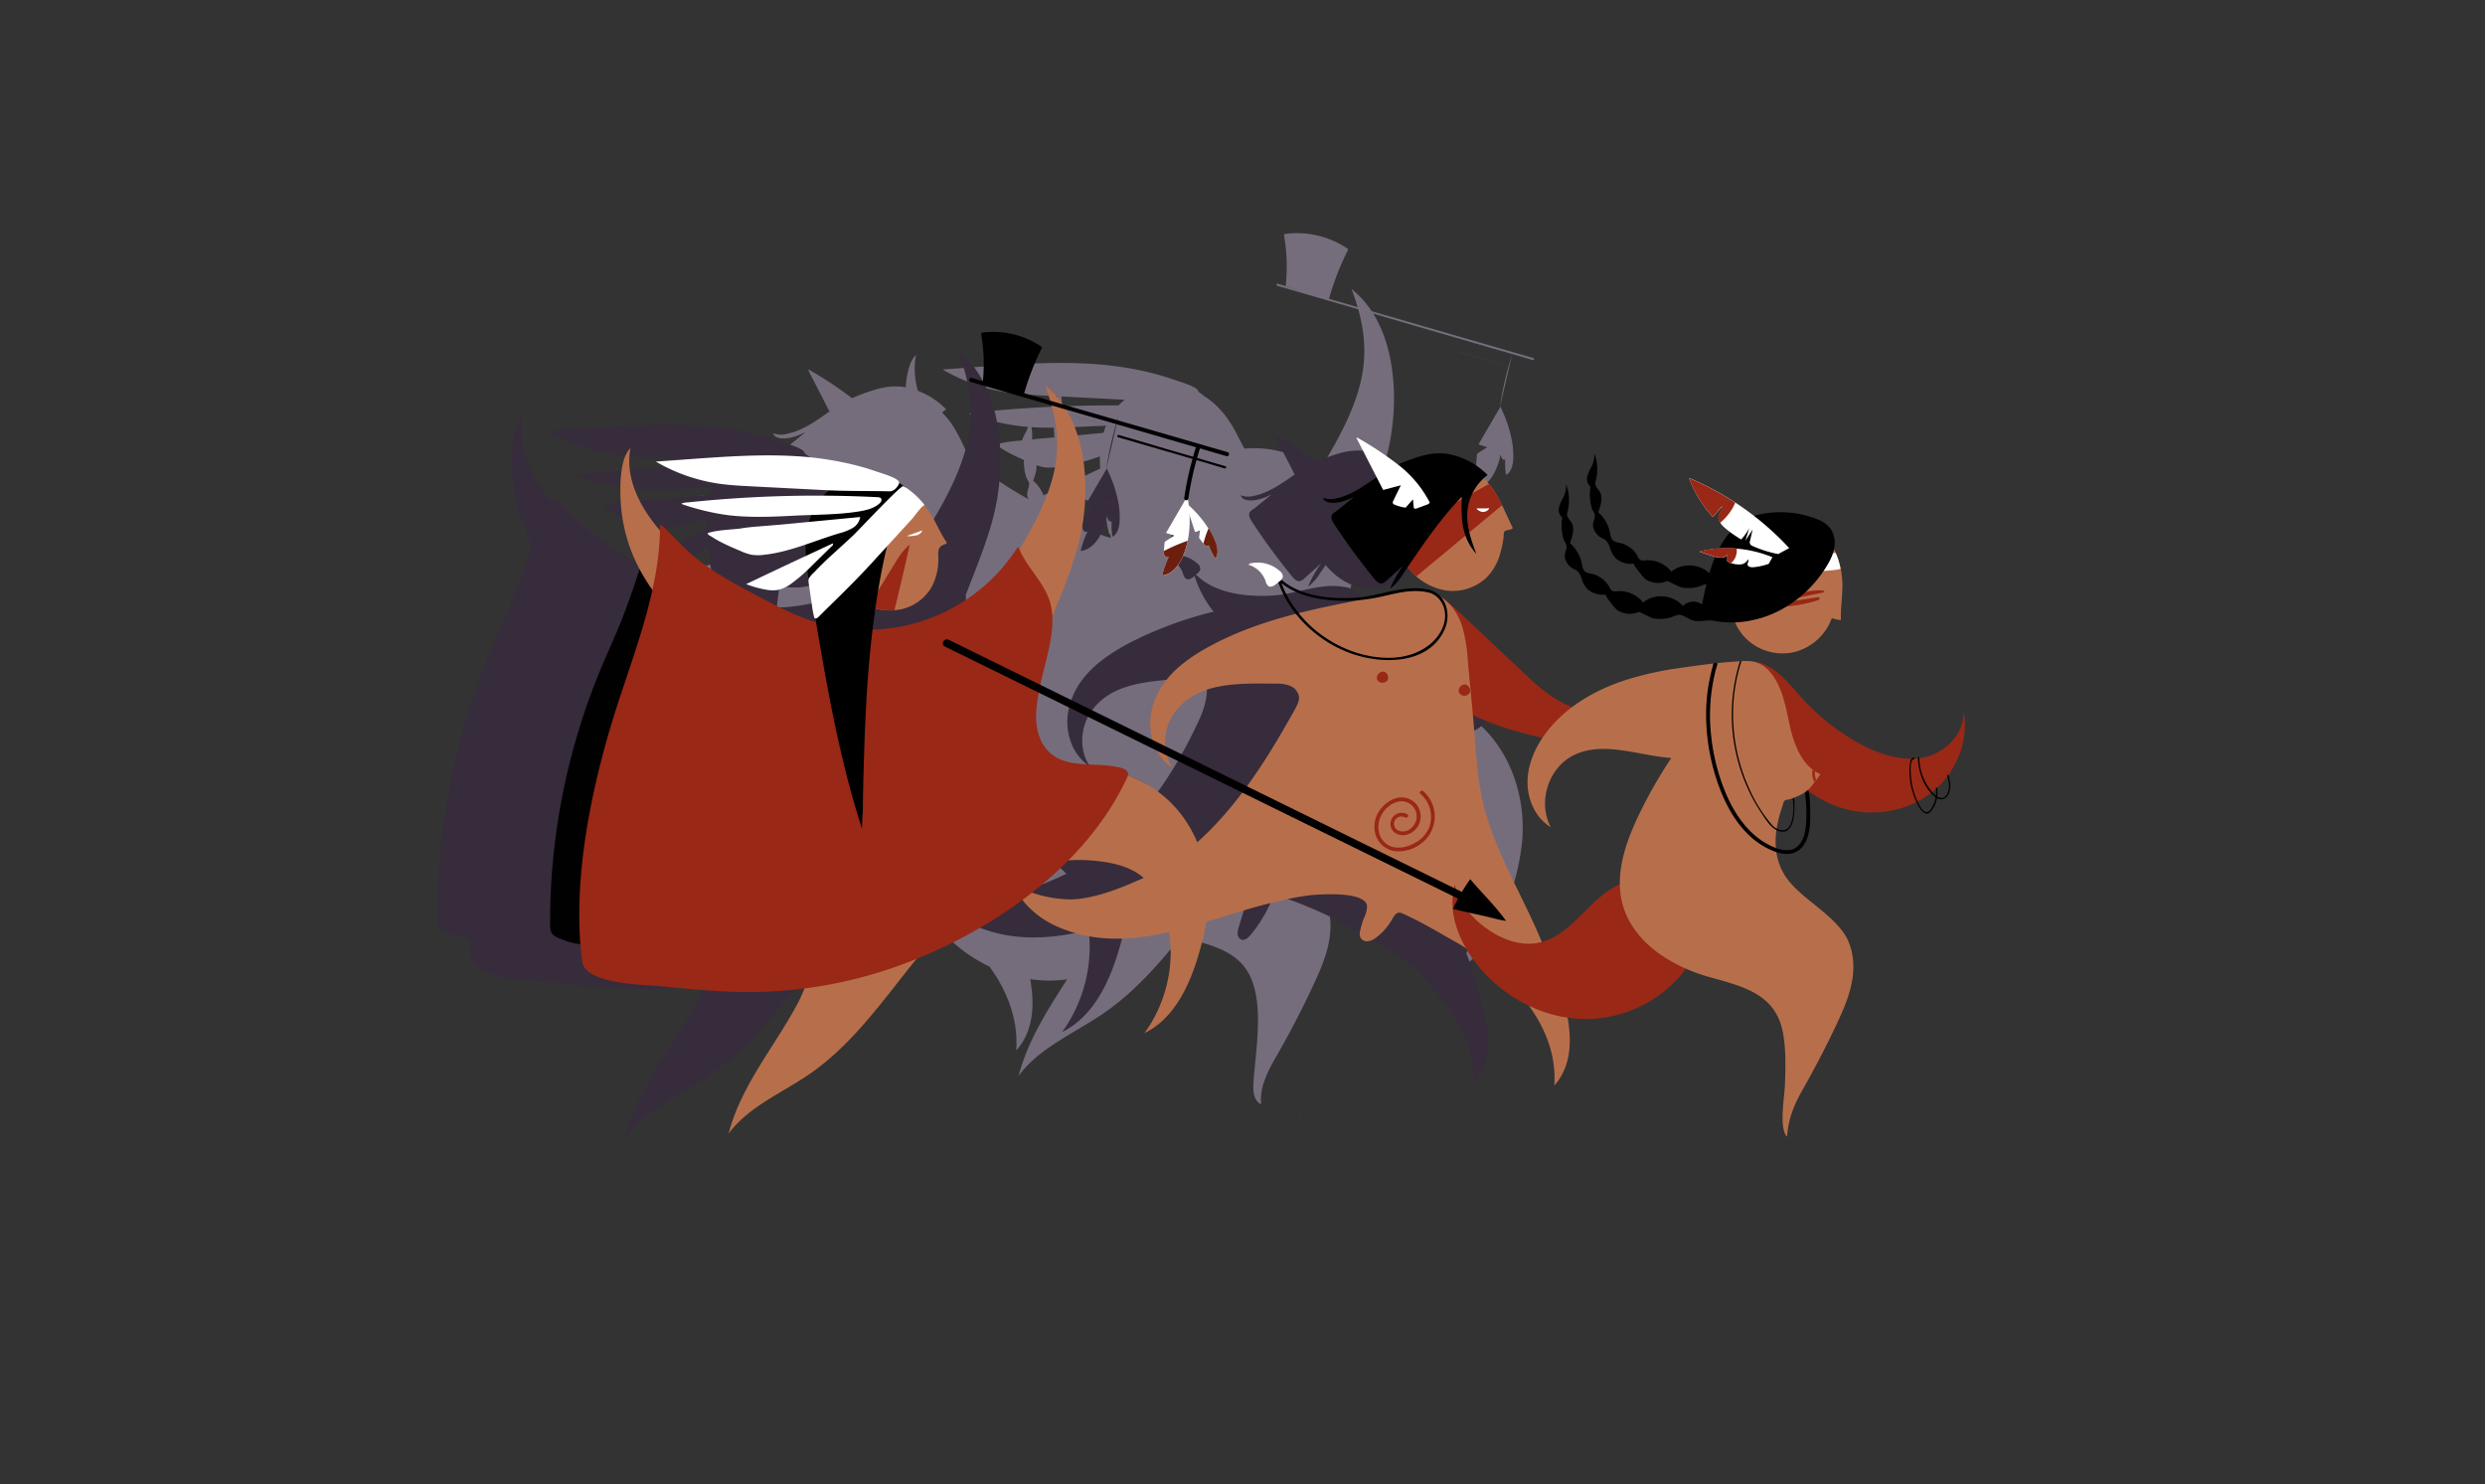 <svg id="Слой_1" data-name="Слой 1" xmlns="http://www.w3.org/2000/svg" viewBox="0 0 966 577"><rect x="0" y="0" width="966" height="577" fill="#333333" stroke="none"/><defs><style>.cls-1{fill:#766d7c;}.cls-2{fill:#872910;}.cls-3{fill:#362c3b;}.cls-4{fill:#992816;}.cls-5{fill:#020101;}.cls-6{fill:#b76f4b;}.cls-7{fill:#5e302b;}.cls-8{fill:#824b33;}.cls-9{fill:none;}.cls-10{fill:#fff;}.cls-11{fill:#6d1f0f;}</style></defs><title>indians_2</title><path class="cls-1" d="M567.06,275.63h0q-1.08-.63-2.2-1.21h0q-1.11-.57-2.24-1.09l0,0q-1.13-.51-2.28-1l0,0-1.07-.4c.35-1.52-.36-2.55-3.41-3.32a53.65,53.65,0,0,0-10.26-1.08c-6.27-.34-13.19-.46-18.14-4.89-3.61-3.23-5.32-8.17-5.62-13s.65-9.65,1.6-14.41c1.73-8.68,5.38-18.75,5-28q1.34-3.51,2.71-7h0c3.83-9.83,7.59-19.65,9.36-29.62,3.39-19.09,1.35-45.24-15.14-58.25,4.81,12.62,6.79,24.67,3,38.3-2.61,9.39-7.1,18.1-12,26.48-.46.79-.94,1.54-1.42,2.27-.1-.24-.21-.47-.31-.72l-.41-.08a72.57,72.57,0,0,1-59.3,33.59c.15-1.28.3-2.56.47-3.84q.31-2.36.65-4.71c.36.1.72.17,1.08.26l.09,0q.61.14,1.23.24l.22,0a22.26,22.26,0,0,0,2.34.24h.19c.36,0,.72,0,1.07,0h.52a20.46,20.46,0,0,0,4.46-.62,19.11,19.11,0,0,0,11.81-8.93,24.28,24.28,0,0,0,2.73-10.22c.24-3.29-1.06-6.12,2.71-7.26,1.08-.33.75-.64.25-1.43s-.83-1.35-1.23-2c-.81-1.42-1.55-2.86-2.3-4.31a49.59,49.59,0,0,0-5-8.17q-.75-.94-1.55-1.85l-.07-.08c-.5-.56-1-1.11-1.55-1.64-.19-.19-.39-.35-.58-.53-.38-.36-.76-.72-1.16-1.06s-1.1-.87-1.67-1.28l-.2-.15-.18-.11c-.27-.18-.53-.35-.8-.52l-.34-.2a1.14,1.14,0,0,0-.3-.32c-.66-.5-1.32-1-2-1.44v0c.09-1.92-7.66-4-9.2-4.57a100.81,100.81,0,0,0-10.94-3.19,132.08,132.08,0,0,0-22.31-3.11c-14.44-.84-28.91.2-43.33,1.24l-13.62,1a71.3,71.3,0,0,0,25.54,9c4.43.65,8.91.88,13.38,1.11l30.19,1.56,1.72.06a20.87,20.87,0,0,0-2.42,2.24,502.12,502.12,0,0,0-55.54,2.75,6.48,6.48,0,0,0-2.42.45.57.57,0,0,0,.36.31,96.55,96.55,0,0,0,18.85,4.47c8.86,1.1,17.83.64,26.75.19,2.36-.12,4.73-.2,7.1-.28-.36.9-.67,1.83-.95,2.76l-8.79.84c-4.1.46-8.22.76-12.34,1.1-2.32.2-4.65.41-7,.68-4.28.5-9.19.56-13.29,1.84.1.86.81,1,1.53,1.46a43.9,43.9,0,0,0,3.86,2.24c2.62,1.36,5.35,2.51,8.07,3.66a22.25,22.25,0,0,0,4.35,1.49,18.12,18.12,0,0,0,5.46,0,80.54,80.54,0,0,0,16.76-4.15q-.07,2.37.08,4.75-12.22,5.72-24.41,11.51a40.28,40.28,0,0,0,7.82,2.21,14.53,14.53,0,0,0,5,.19,14,14,0,0,0,5.38-2.44,53.16,53.16,0,0,0,6.82-5.72q.25,1.81.55,3.61a9.32,9.32,0,0,0,.22,3.27c0,.31.09.62.13.93l1,6.77a37.33,37.33,0,0,0,.72,4c.13.52.15,1.18.71,1.22l.24,1.43q-1.41-.42-2.81-.9c-7-2.41-13.55-5.86-20.08-9.3-10.25-5.39-20.61-10.86-29.2-18.63-3.8-3.44-7.21-7.3-11-10.78l-.68-.16c0,.75,0,1.5,0,2.25-8.24-9.67-14.31-21.3-12-33.65-4.79,4.58-4.34,18-3.81,24.29a66.27,66.27,0,0,0,7.52,25.14c-2.18,7-4.54,13.89-7.26,20.68-2.83,7.05-6,13.95-8.94,21A269.19,269.19,0,0,0,323,332.91a6.36,6.36,0,0,0,.66,3.41,6.29,6.29,0,0,0,3,2.12,29.89,29.89,0,0,0,8.72,2.43c.18,2.35.41,4.67.7,7v0c1.21,9.45,25.31,9.48,32.91,10.23,11.71,1.15,23.45,2.29,35.22,2.31A174.58,174.58,0,0,0,426.92,359c-.21.53-.42,1.06-.64,1.58l-.06.14c-.31.73-.63,1.46-1,2.18s-.67,1.4-1,2.09c-9.63,18-22.93,33.12-28.27,53.26,8.27-11.18,22-16.67,33.39-24.58,15-10.39,26.32-25.15,37.6-39.53h0l1.12-1.42.56-.71,1.28-1.62.81-1,1.06-1.32.93-1.14c22.19-9,44.69-22.64,62.2-40.35.63,0,1.25-.09,1.89-.11h.34c.89,0,1.79,0,2.71,0H540c1,0,1.93,0,2.9.1s1.86.12,2.8.22c6.58.66,13.35,2,18.64,6,5.76,4.34,9,11.27,10.74,18.28a56.67,56.67,0,0,1-9.19,46.12c12.51-6.15,18.82-20.28,22.57-33.72a94,94,0,0,0,3.14-15.3c1.53-14.45-2.21-29.61-11.25-41A48.06,48.06,0,0,0,567.06,275.63Z"/><path class="cls-1" d="M499.81,111.18l16.66,5.54A105.07,105.07,0,0,1,524,97.2l0-.43A35,35,0,0,0,499.26,91l-.1.64A71.22,71.22,0,0,1,499.81,111.18Z"/><path class="cls-1" d="M587.77,137.91c-.47,1.47-.9,3-1.31,4.44l-19.61-5.72,2.11.61-13.63-4,31.13,9.08A133.59,133.59,0,0,0,583,158.55l-8.28,14.23,3.43,1.06-3.27,2.11a1.32,1.32,0,0,0-.8,1.3l-.21,2.73c0,.07,0,.13,0,.2h0c0,.14,0,.28,0,.42s0,.13,0,.2,0,.19,0,.29,0,.19,0,.28,0,.14,0,.2a2,2,0,0,0,.18.46h0a1.5,1.5,0,0,0,1.29.74.91.91,0,0,0,.24-.05.86.86,0,0,0,.22-.12,32.73,32.73,0,0,0-1.9,4.67c-.31,1-.59,1.93-.81,2.92h0a7.86,7.86,0,0,0,3.59-1.38q.32-.22.63-.47a13.24,13.24,0,0,0,2.66-3,19.89,19.89,0,0,0,1.87-3.63q.28-.7.52-1.4l.06-.19c.14-.41.27-.82.39-1.24l0-.07c.21-.73.39-1.46.56-2.2l.07.26,0,.15h0a6.25,6.25,0,0,0,.22.69l0,.06a2.26,2.26,0,0,0,.34.59,1,1,0,0,0,.6.36.53.53,0,0,0,.29,0,.45.45,0,0,0,.21-.21q0,.75,0,1.51c0,1,0,2,.15,3.07q.07.77.19,1.54a3.43,3.43,0,0,0,.77-.52c1.4-1.25,2-3.67,2.06-6.11,0-.41,0-.82,0-1.22h0q0-1.13-.13-2.27c0-.12,0-.24,0-.35-.07-.64-.14-1.28-.24-1.93h0a49.94,49.94,0,0,0-4.2-13.13l-.06,0c0-.24-.07-.48-.11-.71l-.29-.21-.27.47,3.74-16.12,12.06,3.52-12.06-3.52Zm-3.61,34c0-.14,0-.27,0-.41l.2,0Z"/><path class="cls-1" d="M562.2,254.85c.95,9.4-7.37,18-16.66,19.66-9.8,1.78-19.88-2.28-28.22-7.12a91.32,91.32,0,0,1-21.51-17.73l-.3-.33c-4.94-5.47-9.82-11.72-16.91-13.74,0,.11,0,.22,0,.34a9.53,9.53,0,0,0-1.34-.5,18.18,18.18,0,0,0-5.87-.34.27.27,0,0,0-.46,0c-3.12.17-6.21.43-9.3.76a.8.8,0,0,0-.27-.08,2.59,2.59,0,0,0-.95.05.54.54,0,0,0-.2.07.45.45,0,0,0-.11.13c-4.39.5-8.77,1.1-13.19,1.74a156,156,0,0,0-15.84,3,16.73,16.73,0,0,0-.42-1.9,16.94,16.94,0,0,1-.46,2.12c-1.92.5-3.83,1-5.72,1.65a75.33,75.33,0,0,0-22.15,11.15c-6.65-2.45-12.72-7.36-17.71-12.05l-29.66-27.88a25.86,25.86,0,0,0-2.85-2.31,17,17,0,0,0-2.43-2.11c-.32-.23-.66-.41-1-.61a9.51,9.51,0,0,0-3.8-2.66.5.5,0,0,0-.11-.06l-1.16-.35a.52.52,0,0,0-.27,0c-9.78-2.11-19.75,2.7-29.5,3.34-10.31.68-23.38-.58-31.14-8.18a.54.54,0,0,0-.76,0l.76-.62a3.24,3.24,0,0,0,1.39-1.88,2.91,2.91,0,0,0-1.22-2.35,13.6,13.6,0,0,0-12-3.15H270l.81.07-.82.47a10.7,10.7,0,0,1,7.09,6.74,3.47,3.47,0,0,0,1.16,2c1,.62,2.3-.17,3.24-.93l.45-.37a.47.47,0,0,0-.11.48,44.69,44.69,0,0,0,7.63,14.21,155.23,155.23,0,0,0-33.28,12.22c-11.65,6.06-22.91,14-25.76,27.77-1.76,8.48,1.22,18.27,8.58,22.83-3.86-5.77-3.92-13.67-.74-19.84a23.78,23.78,0,0,1,8.57-9.1c9.54-6,23.05-5.68,33.89-7.16,9.42-1.29,5.46,11.58,3.26,16.46-11.83,26.21-30.54,53-57.56,65-8.45,3.76-18.81,8-28.08,8.38-6.33.28-23.94-2.26-25.85-10.39,2.28,9.69,10.15,17.39,19.24,21.43,30,13.35,60.15-3.37,89.49-10,5.13-1.16,12-3.27,17.25-2.64a5.62,5.62,0,0,1,.65.13l.92,0c.83,0,1.64,0,2.45,0l-3.06.13a4,4,0,0,1,2.17,1.5c1.09,1.59.56,3.74,0,5.58l-1.84,6a7.55,7.55,0,0,0-.48,3,2.57,2.57,0,0,0,1.71,2.28c1.31.34,2.53-.76,3.41-1.8a56.11,56.11,0,0,0,8-12.4,31.13,31.13,0,0,1,1.63-3.18c15.19,2.8,28.18,10.48,41.94,18.63,1,.59,2,1.22,3,1.85q1,1.67,2,3.24a60.08,60.08,0,0,0,23.72,20.28c6.93,9.58,11.22,20.62,10.35,32.62,6.65-7.45,7.3-17.53,5.43-27.77a50.75,50.75,0,0,0,48.34-20,72.19,72.19,0,0,0,9.47,3.39c8.58,2.41,18.07,4,24.23,10.41,10.34,10.83,5.47,33.25,4.75,46.72-.16,3,0,6.64,3,8.2-.72-7.31,3-13.59,6.47-19.69q7.41-13,13.75-26.55c2.79-6,5.45-12.08,6.39-18.59.84-5.79.18-12-2.72-17a19.56,19.56,0,0,0-1.17-1.81c-5.55-7.58-14.73-12.62-21.07-19.53a24.49,24.49,0,0,1-5.36-9.26,25.43,25.43,0,0,1-.87-3.91c2.87,1,6,1.29,8.66-.33,2.85-1.72,4.19-5,4.78-8.17a32.91,32.91,0,0,0,.48-5.38q.08-3.61-.19-7.21a15.37,15.37,0,0,0-.55-3.84A45.28,45.28,0,0,0,516.15,296c11.93,2.54,25.07-.36,34.32-8.3S564.63,266.8,562.2,254.85ZM283.49,203.1c7.12,5.8,17.51,7.25,26.38,7.25a56.75,56.75,0,0,0,5.78-.31c-8.41,1.62-16.82,3.3-25.1,5.39A44.12,44.12,0,0,1,283.49,203.1ZM389.93,349.8l-.22-.53c-7-16.89-16.66-32.65-22.14-50.17-3.21-10.28-4.13-20.28-4.89-30.85-.27-3.7-.58-7.4-.91-11.09A126.42,126.42,0,0,0,384,264.92c2.07.54,4.16,1,6.27,1.45-3.64,5.41-6.12,11.7-6.13,18.2,0,7.2,3.36,14.61,9.52,18.35-5.34-9.83-1.29-23.62,8.51-29,12.15-6.66,26.69-.35,40.72.71a189.12,189.12,0,0,0-13.55,23.85c-4.12,8.68-7.61,18.24-7.47,27.69-4.59,2.08-8.78,5.62-12.4,9.22C403.63,341.16,397.76,347.67,389.93,349.8Zm107.9-58.24q.14,1.69.22,3.38a56.76,56.76,0,0,1-.11,6.76c-.23,3-.9,6.32-3,8.55a6.38,6.38,0,0,1-4.22,2,12.53,12.53,0,0,1-5.22-.94,33.21,33.21,0,0,1,.26-7.25l.09.05c1.81.91,3.87,1,5.24-.66s1.76-4.1,2-6.2a27.72,27.72,0,0,0,.1-3.46c0-.36,0-2.73-.37-2.8-.55-.1-.31.62-.28.89q.09.66.15,1.33a22.17,22.17,0,0,1,.06,2.68,18.89,18.89,0,0,1-1,5.33c-.62,1.82-1.86,3.13-3.92,2.94a4.87,4.87,0,0,1-2-.66,51.32,51.32,0,0,1,2.36-9.15c.3-.86.37-2.17,1.36-2.53a6.87,6.87,0,0,1,1.17-.22,8.75,8.75,0,0,0,1.61-.51,32.1,32.1,0,0,0,3.9-1.72,12.11,12.11,0,0,0,2.21-1.56l.12.09c-.27.17-.53.35-.78.54C497.21,288.87,497.77,290.89,497.82,291.56Z"/><path class="cls-1" d="M299.41,330.89l-.32-.08"/><path class="cls-1" d="M251.13,344.47l2-2.74a3.38,3.38,0,0,0-1.15.77A4.54,4.54,0,0,0,251.13,344.47Z"/><path class="cls-1" d="M303.35,170.34c3.2.43,6.69-.79,9.48-2.25H313q-3.27,2.7-6.58,5.36c-1,.82-2.35,1.29-2.44,2.63s1.29,3.21,2,4.34c4.79,7.23,10,14.12,15.38,20.88.86,1.07,2,2.26,3.36,2a3.79,3.79,0,0,0,1.69-1l6.83-6.16a47.76,47.76,0,0,0-2.77,4.27,39.6,39.6,0,0,0-2.56,5.18,20.93,20.93,0,0,0,5-5.66l2.19-3.2.17.22.08.1q.43.56.9,1.09l.05.06q.49.56,1,1.08h0q.55.55,1.13,1.06h0a23.93,23.93,0,0,0,12.3,5.9,20.23,20.23,0,0,0,16.54-5.3A22.7,22.7,0,0,0,373,190.51a42.16,42.16,0,0,0,1.23-6c.09-.64,0-1.94.39-2.46s2.23-.61,3-1a.59.59,0,0,0,.29-.24.64.64,0,0,0-.09-.54c-1.4-2.83-2.71-5.9-4.18-8.9h0c-.76-1.54-1.56-3.05-2.43-4.51l0-.06a29.45,29.45,0,0,0-5-6.4,19.73,19.73,0,0,1,1.58-1.3,30.07,30.07,0,0,0-16.93-8.72c-4.87-.62-9.59.57-14.12,2.22-1.91.7-3.75,1.4-5.55,2.2a140.32,140.32,0,0,0-16.72-11.07l-.27.17,8.25,16.08c-5.06,3.51-10.1,7.24-16.18,8.6l-.45.1a8.85,8.85,0,0,1-5.3-.25C300.77,169.58,302.13,170.17,303.35,170.34Z"/><path class="cls-1" d="M398.28,176.37a19.88,19.88,0,0,0,.53,8.76c.28,1.17,1.12,1.76,1.23,2.86.16,1.66-1.15,3.14-.61,5.11a6.94,6.94,0,0,0,4,4.5c1.71.71,2.33,2.39,3,4.15a9,9,0,0,0,2.46,4.11,9.41,9.41,0,0,0,7.28,2c-.85.13,4,6,4.61,6.37a9.17,9.17,0,0,0,8.8.75c.22-.1,5,2.43,5.86,2.59a15.18,15.18,0,0,0,7.47-.42c1.42-.45,2.5-1.24,4-.88,1.89.47,3.42,2,5.5,2.33,2.68.45,5.18-.5,7.85,0a41.45,41.45,0,0,0,8.67.65,22.57,22.57,0,0,0,3.74,5.85,21.35,21.35,0,0,0,20,6.44,22.12,22.12,0,0,0,15.83-13.9,23.45,23.45,0,0,0,3.73.81c-.26-6,1.12-11.86.39-18a32.35,32.35,0,0,0-2.28-9.17c-.27-.62-.58-1.23-.91-1.82,1.08-5-.49-9.69-6.19-12.1a40.63,40.63,0,0,0-25.38-1.94c-8,2-13.2,8.74-16.51,16.05a58.93,58.93,0,0,0-2.8,7.67c-4.15-3.87-11.16-4.3-15.51-.59a12.22,12.22,0,0,0-10.77-4.64,3.19,3.19,0,0,1-1.85-.12,3.23,3.23,0,0,1-1.13-1.48,11,11,0,0,0-7.29-5.52,6.06,6.06,0,0,1-2.68-.9c-1-.81-1.14-2.21-1.4-3.45a14.85,14.85,0,0,0-4.78-8.17c1-2.69,2.07-6.1.55-8.53-.61-1-1.61-1.8-1.74-2.95a4.81,4.81,0,0,1,.25-1.7,18.26,18.26,0,0,0-.65-11,10.64,10.64,0,0,1-1.09,5.35,17.51,17.51,0,0,0-1.82,4.2,4,4,0,0,0,1.31,4.13,19.88,19.88,0,0,0,.53,8.76c.28,1.17,1.12,1.76,1.23,2.86.16,1.66-1.15,3.14-.61,5.11a6.94,6.94,0,0,0,4,4.5c1.71.71,2.33,2.39,3,4.15a9,9,0,0,0,2.46,4.11,9.41,9.41,0,0,0,7.28,2c-.85.13,4,6,4.61,6.37a9.17,9.17,0,0,0,8.8.75c.22-.1,5,2.43,5.86,2.59a15.18,15.18,0,0,0,7.47-.42,16.65,16.65,0,0,1,2.83-.94c-.67,2.76-1.25,5.56-1.82,8.34a6,6,0,0,0-7.79.6c-4-4.59-11.64-5.33-16.27-1.38a12.22,12.22,0,0,0-10.77-4.64,3.19,3.19,0,0,1-1.85-.12,3.23,3.23,0,0,1-1.13-1.48,11,11,0,0,0-7.29-5.52,6.06,6.06,0,0,1-2.68-.9c-1-.81-1.14-2.21-1.4-3.45a14.85,14.85,0,0,0-4.78-8.17c1-2.69,2.07-6.1.55-8.53-.61-1-1.61-1.8-1.74-2.95a4.81,4.81,0,0,1,.25-1.7,18.26,18.26,0,0,0-.65-11A10.64,10.64,0,0,1,398.8,168a17.51,17.51,0,0,0-1.82,4.2A4,4,0,0,0,398.28,176.37Z"/><path class="cls-2" d="M672,21.8a.25.25,0,0,0,0-.5.25.25,0,0,0,0,.5Z"/><path class="cls-3" d="M414.06,299.63h0q-1.08-.63-2.2-1.21h0q-1.11-.57-2.24-1.09l0,0q-1.13-.51-2.28-1l0,0-1.07-.4c.35-1.52-.36-2.55-3.41-3.32a53.65,53.65,0,0,0-10.26-1.08c-6.27-.34-13.19-.46-18.14-4.89-3.61-3.23-5.32-8.17-5.62-13s.65-9.65,1.6-14.41c1.73-8.68,5.38-18.75,5-28q1.34-3.51,2.71-7h0c3.83-9.83,7.59-19.65,9.36-29.62,3.39-19.09,1.35-45.24-15.14-58.25,4.81,12.62,6.79,24.67,3,38.3-2.61,9.39-7.1,18.1-12,26.48-.46.79-.94,1.54-1.42,2.27-.1-.24-.21-.47-.31-.72l-.41-.08a72.57,72.57,0,0,1-59.3,33.59c.15-1.28.3-2.56.47-3.84q.31-2.36.65-4.71c.36.1.72.17,1.08.26l.09,0q.61.14,1.23.24l.22,0a22.26,22.26,0,0,0,2.34.24h.19c.36,0,.72,0,1.07,0h.52a20.46,20.46,0,0,0,4.46-.62,19.11,19.11,0,0,0,11.81-8.93,24.28,24.28,0,0,0,2.73-10.22c.24-3.29-1.06-6.12,2.71-7.26,1.08-.33.75-.64.25-1.43s-.83-1.35-1.23-2c-.81-1.42-1.55-2.86-2.3-4.31a49.59,49.59,0,0,0-5-8.17q-.75-.94-1.55-1.85l-.07-.08c-.5-.56-1-1.11-1.55-1.64-.19-.19-.39-.35-.58-.53-.38-.36-.76-.72-1.16-1.06s-1.1-.87-1.67-1.28l-.2-.15-.18-.11c-.27-.18-.53-.35-.8-.52l-.34-.2a1.14,1.14,0,0,0-.3-.32c-.66-.5-1.32-1-2-1.44v0c.09-1.92-7.66-4-9.2-4.57a100.81,100.81,0,0,0-10.94-3.19,132.08,132.08,0,0,0-22.31-3.11c-14.44-.84-28.91.2-43.33,1.24l-13.62,1a71.3,71.3,0,0,0,25.54,9c4.43.65,8.91.88,13.38,1.11l30.19,1.56,1.72.06a20.87,20.87,0,0,0-2.42,2.24,502.12,502.12,0,0,0-55.54,2.75,6.48,6.48,0,0,0-2.42.45.57.57,0,0,0,.36.31,96.55,96.55,0,0,0,18.85,4.47c8.86,1.1,17.83.64,26.75.19,2.36-.12,4.73-.2,7.1-.28-.36.9-.67,1.83-.95,2.76l-8.79.84c-4.1.46-8.22.76-12.34,1.1-2.32.2-4.65.41-7,.68-4.28.5-9.19.56-13.29,1.84.1.86.81,1,1.53,1.46a43.9,43.9,0,0,0,3.86,2.24c2.62,1.36,5.35,2.51,8.07,3.66a22.25,22.25,0,0,0,4.35,1.49,18.12,18.12,0,0,0,5.46,0,80.54,80.54,0,0,0,16.76-4.15q-.07,2.37.08,4.75-12.22,5.72-24.41,11.51a40.28,40.28,0,0,0,7.82,2.21,14.53,14.53,0,0,0,5,.19,14,14,0,0,0,5.38-2.44,53.16,53.16,0,0,0,6.82-5.72q.25,1.81.55,3.61a9.32,9.32,0,0,0,.22,3.27c0,.31.09.62.13.93l1,6.77a37.33,37.33,0,0,0,.72,4c.13.52.15,1.18.71,1.22l.24,1.43q-1.41-.42-2.81-.9c-7-2.41-13.55-5.86-20.08-9.3-10.25-5.39-20.61-10.86-29.2-18.63-3.8-3.44-7.21-7.3-11-10.78l-.68-.16c0,.75,0,1.5,0,2.25-8.24-9.67-14.31-21.3-12-33.65-4.79,4.58-4.34,18-3.81,24.29a66.27,66.27,0,0,0,7.52,25.14c-2.18,7-4.54,13.89-7.26,20.68-2.83,7.05-6,13.95-8.94,21A269.19,269.19,0,0,0,170,356.91a6.36,6.36,0,0,0,.66,3.41,6.29,6.29,0,0,0,3,2.12,29.89,29.89,0,0,0,8.72,2.43c.18,2.35.41,4.67.7,7v0c1.21,9.45,25.31,9.48,32.91,10.23,11.71,1.15,23.45,2.29,35.22,2.31A174.58,174.58,0,0,0,273.92,383c-.21.53-.42,1.06-.64,1.58l-.06.14c-.31.73-.63,1.46-1,2.18s-.67,1.4-1,2.09c-9.63,18-22.93,33.12-28.27,53.26,8.27-11.18,22-16.67,33.39-24.58,15-10.39,26.32-25.15,37.6-39.53h0l1.12-1.42.56-.71,1.28-1.62.81-1,1.06-1.32.93-1.14c22.19-9,44.69-22.64,62.2-40.35.63,0,1.25-.09,1.89-.11h.34c.89,0,1.79,0,2.71,0H387c1,0,1.93,0,2.9.1s1.86.12,2.8.22c6.58.66,13.35,2,18.64,6,5.76,4.34,9,11.27,10.74,18.28a56.67,56.67,0,0,1-9.19,46.12c12.51-6.15,18.82-20.28,22.57-33.72a94,94,0,0,0,3.14-15.3c1.53-14.45-2.21-29.61-11.25-41A48.06,48.06,0,0,0,414.06,299.63Z"/><path class="cls-3" d="M434.77,161.91c-.47,1.47-.9,3-1.31,4.44l-19.61-5.72,2.11.61-13.63-4,31.13,9.08A133.59,133.59,0,0,0,430,182.55l-8.28,14.23,3.43,1.06-3.27,2.11a1.32,1.32,0,0,0-.8,1.3l-.21,2.73c0,.07,0,.13,0,.2h0c0,.14,0,.28,0,.42s0,.13,0,.2,0,.19,0,.29,0,.19,0,.28,0,.14,0,.2a2,2,0,0,0,.18.46h0a1.5,1.5,0,0,0,1.29.74.91.91,0,0,0,.24-.05.86.86,0,0,0,.22-.12,32.73,32.73,0,0,0-1.9,4.67c-.31,1-.59,1.93-.81,2.92h0a7.86,7.86,0,0,0,3.59-1.38q.32-.22.63-.47a13.24,13.24,0,0,0,2.66-3,19.89,19.89,0,0,0,1.87-3.63q.28-.7.52-1.4l.06-.19c.14-.41.27-.82.39-1.24l0-.07c.21-.73.39-1.46.56-2.2l.07.26,0,.15h0a6.25,6.25,0,0,0,.22.69l0,.06a2.26,2.26,0,0,0,.34.59,1,1,0,0,0,.6.36.53.53,0,0,0,.29,0,.45.45,0,0,0,.21-.21q0,.75,0,1.51c0,1,0,2,.15,3.07q.07.77.19,1.54a3.43,3.43,0,0,0,.77-.52c1.4-1.25,2-3.67,2.06-6.11,0-.41,0-.82,0-1.22h0q0-1.13-.13-2.27c0-.12,0-.24,0-.35-.07-.64-.14-1.28-.24-1.93h0a49.94,49.94,0,0,0-4.2-13.13l-.06,0c0-.24-.07-.48-.11-.71l-.29-.21-.27.47,3.74-16.12,12.06,3.52-12.06-3.52Zm-3.61,34c0-.14,0-.27,0-.41l.2,0Z"/><path class="cls-3" d="M721,306.55m-48.76,4.07a14.68,14.68,0,0,0-.52-3.66m-4.32,23.49,18.93,33.27M466,225.74c6.8,5.54,16.72,6.93,25.2,6.92a54.2,54.2,0,0,0,5.52-.3c-8,1.55-16.06,3.16-24,5.15A42.14,42.14,0,0,1,466,225.74Zm96,59a120.74,120.74,0,0,1-21.19-7.41c.31,3.53.62,7.06.87,10.6.73,10.1,1.61,19.64,4.67,29.46,5.23,16.74,14.46,31.79,21.14,47.92l.21.5s.25-.07.3,0a1.42,1.42,0,0,1,.1.27l.15.34.57,1.29q.56,1.29,1.08,2.59,1,2.58,1.93,5.22t1.68,5.28q.79,2.66,1.49,5.34t1.36,5.42q.55,2.29,1.08,4.58a33.81,33.81,0,0,1,.73,13.73,25.58,25.58,0,0,1-2.13,6.83c-.61,1.26-3.39,4-3.48,5.2,1-13.14-4.72-23.07-12-33.23a73.69,73.69,0,0,0-26-22.52c-6.67-3.45-12.9-7.65-19.73-10.85-1.89-.89-18.59-8.39-19.71-6.58a29.73,29.73,0,0,0-1.56,3A53.59,53.59,0,0,1,486,363.61c-.84,1-2,2-3.26,1.72a2.46,2.46,0,0,1-1.63-2.18,7.21,7.21,0,0,1,.46-2.84l1.76-5.76c.54-1.76,1-3.81,0-5.33a3.81,3.81,0,0,0-2.07-1.43l2.92-.12c-.78,0-1.55,0-2.34,0l-.88,0a5.37,5.37,0,0,0-.62-.13c-5-.6-11.57,1.41-16.47,2.52-28,6.34-56.78,22.32-85.47,9.56-8.68-3.86-16.2-11.22-18.38-20.47,1.83,7.77,18.64,10.19,24.69,9.93,8.85-.39,18.74-4.41,26.82-8,25.81-11.48,43.68-37.07,55-62.1,2.1-4.66,5.88-17-3.11-15.72-10.35,1.41-23.25,1.12-32.37,6.84a22.71,22.71,0,0,0-8.18,8.69c-3,5.89-3,13.44.7,19-7-4.35-9.87-13.71-8.19-21.81,2.72-13.13,13.47-20.74,24.6-26.52a148.26,148.26,0,0,1,31.79-11.67,42.68,42.68,0,0,1-7.29-13.57.45.45,0,0,1,.11-.46l-.43.35c-.89.72-2.11,1.48-3.09.89A3.31,3.31,0,0,1,459.9,223a10.22,10.22,0,0,0-6.77-6.44l.78-.45-.78-.07H454a13,13,0,0,1,11.43,3,2.78,2.78,0,0,1,1.16,2.25,3.09,3.09,0,0,1-1.33,1.79l-.73.59a.52.52,0,0,1,.72,0c7.41,7.27,19.89,8.46,29.74,7.82,9.32-.61,18.83-5.21,28.18-3.19a.5.5,0,0,1,.26,0l1.1.33.1.05a9.08,9.08,0,0,1,3.63,2.54c.32.19.64.37,1,.59a16.26,16.26,0,0,1,2.33,2,24.7,24.7,0,0,1,2.72,2.21l28.33,26.62a73.88,73.88,0,0,0,8.45,7,43.76,43.76,0,0,0,4.75,2.89,5.32,5.32,0,0,1,3.1,3.73,4.5,4.5,0,0,1-.31,2.15,9.93,9.93,0,0,1-6.37,5.82c-.74.24-1.5.4-2.24.64s-1.46.95-2.15,1.16-2-.33-2.71-.49Q563.56,285.2,562,284.79Zm99.56,28.12c.29-.82.36-2.07,1.3-2.42a6.56,6.56,0,0,1,1.11-.21,8.36,8.36,0,0,0,1.54-.48,30.66,30.66,0,0,0,3.72-1.64,11.56,11.56,0,0,0,2.11-1.49l.11.08c-.26.16-.51.34-.75.52-.55.41,0,2.33,0,3q.14,1.61.21,3.23a54.21,54.21,0,0,1-.1,6.45c-.22,2.82-.86,6-2.86,8.17m-1.8-12.39a26.48,26.48,0,0,0,.09-3.3c0-.34,0-2.61-.35-2.68s-.3.6-.26.85q.09.63.14,1.27a21.18,21.18,0,0,1,.06,2.56"/><path class="cls-3" d="M481.25,347.79l-.3-.07"/><path class="cls-3" d="M435.13,360.76l1.93-2.62a3.23,3.23,0,0,0-1.1.74A4.34,4.34,0,0,0,435.13,360.76Z"/><path class="cls-3" d="M485,194.45c3.05.41,6.39-.75,9.06-2.15h.12q-3.12,2.58-6.28,5.12c-1,.78-2.25,1.23-2.33,2.51s1.23,3.07,1.94,4.14C492.08,211,497,217.55,502.2,224c.82,1,1.92,2.16,3.21,1.9a3.62,3.62,0,0,0,1.61-1l6.53-5.88a45.62,45.62,0,0,0-2.64,4.08,37.82,37.82,0,0,0-2.44,5,20,20,0,0,0,4.77-5.4l2.09-3.06.17.21.08.1q.41.53.86,1l.05.06q.47.53,1,1h0q.52.52,1.08,1h0a22.86,22.86,0,0,0,11.75,5.64,19.32,19.32,0,0,0,15.8-5.06,21.68,21.68,0,0,0,5.48-9.92,40.26,40.26,0,0,0,1.18-5.76c.08-.61,0-1.86.38-2.35s2.13-.59,2.86-.94a.56.56,0,0,0,.28-.23.61.61,0,0,0-.08-.52c-1.34-2.7-2.59-5.64-4-8.5h0c-.72-1.47-1.49-2.92-2.32-4.31l0-.06a28.12,28.12,0,0,0-4.8-6.12,18.85,18.85,0,0,1,1.51-1.25,28.71,28.71,0,0,0-16.17-8.33c-4.65-.59-9.15.54-13.49,2.12-1.82.67-3.58,1.33-5.3,2.1a134,134,0,0,0-16-10.58l-.26.16,7.88,15.36c-4.83,3.36-9.65,6.91-15.46,8.21l-.43.09a8.45,8.45,0,0,1-5.06-.24C482.54,193.73,483.84,194.29,485,194.45Z"/><path class="cls-4" d="M545.09,245a29.19,29.19,0,0,0,1.53,6.62c7,20.25,27.86,28.78,47.06,33.8,12.08,3.16,25.11,4.73,35.89-3.15a22.83,22.83,0,0,0,8.26-11.42,17.41,17.41,0,0,0,.85-6.82c-.35-3.45-1.75.83-2.25,1.82a18.8,18.8,0,0,1-2.77,4,19.72,19.72,0,0,1-7.71,5.29c-12,4.48-23.38-4-31.65-11.73l-28.22-26.52c-6.09-5.72-16.42-9.45-20.25,1.22A15.74,15.74,0,0,0,545.09,245Z"/><path class="cls-5" d="M252.46,208.28a330.39,330.39,0,0,1-10.72,32.52c-2.69,6.71-5.74,13.27-8.5,19.95a256.07,256.07,0,0,0-19.4,98.75,6.05,6.05,0,0,0,.63,3.24,6,6,0,0,0,2.87,2c5.5,2.37,12.7,4,16.85-.29,1.93-2,2.65-4.87,3.18-7.61,1.65-8.65,2.07-17.48,3.14-26.22,4.44-36.45,20.08-71.47,19.26-108.18-.08-3.38-.42-7.08-2.78-9.51s-7.37-2.26-8.37,1Z"/><path class="cls-6" d="M567,366.84c19.22,11.4,38.93,31.32,37.2,55.17,13.36-15,1.26-41.08-5.06-56.34-6.66-16.07-15.85-31.06-21.06-47.73-3.05-9.78-3.93-19.29-4.65-29.34-.76-10.58-1.89-21.15-2.83-31.72a62,62,0,0,0-2.15-13.24c-1.35-4.27-3.74-8.35-7.41-10.93-4.08-2.87-9.4-3.61-14.33-2.84l-.35.07a.87.87,0,0,1,.33-.23c-25.25,5.23-51.45,8.51-74.59,20.54-11.08,5.76-21.79,13.34-24.5,26.42-1.67,8.07,1.16,17.38,8.16,21.72-3.67-5.49-3.73-13-.7-18.88a22.62,22.62,0,0,1,8.15-8.65c9.14-5.73,22-5.15,32.43-5.1a15.43,15.43,0,0,1,5.65.77,5.58,5.58,0,0,1,3.63,4.09c.25,1.74-.62,3.43-1.47,5-14.09,25.37-32.15,53.74-59.65,66-8,3.58-17.9,7.58-26.71,8-6,.27-22.77-2.15-24.59-9.89,2.17,9.21,9.66,16.54,18.31,20.39,28.57,12.7,57.22-3.21,85.13-9.53a104.63,104.63,0,0,1,13.59-2.6c4.24-.39,21.83-1.6,21.89,4.52a12.37,12.37,0,0,1-1.23,4.48,32.48,32.48,0,0,0-1.39,4.56,4.25,4.25,0,0,0,.15,3.13,2.88,2.88,0,0,0,2.6,1.23,5.89,5.89,0,0,0,2.8-1,22.46,22.46,0,0,0,5.85-6c1.48-2,2.21-5.06,4.9-3.86,3,1.36,6,2.87,8.92,4.45s5.92,3.31,8.85,5Z"/><path class="cls-7" d="M446,305a43.15,43.15,0,0,0-18.05-5.85,23.67,23.67,0,0,0-8.61,1.51,20.18,20.18,0,0,1-3.41-1.54c-2.85-.32-5.17-1.41-7.78-4.39A27.16,27.16,0,0,1,401,278c-.77-12.63,3.1-24.84,7.69-37,1-2.59,2-5.18,3-7.77-3-6.07-8.23-11.12-10.71-17.49l-.39-.08A69.34,69.34,0,0,1,319.55,244c-2.2-.76-4.35-1.63-6.47-2.57-15.35-4.88-30.59-12.13-42.82-22.09-2.87-2.34-5.88-5-8.78-7.87A126.46,126.46,0,0,1,258,234.86c9,10.64,20.41,19.48,30.36,28.85,14.29,13.45,28.39,27.1,34.76,46.22,4.75,14.25,3.8,29.68.85,44.2-1.26,6.18-3.26,10.73-5.9,16.27-2.73,5.71-4.3,11.84-7,17.6a173.88,173.88,0,0,0,39.66-8.33l1.06-1.35c18.43-23.43,39.64-45.79,71.24-43.93A169.21,169.21,0,0,0,446,305Z"/><path class="cls-6" d="M408.71,241.06c-4.59,12.12-8.46,24.33-7.69,37a27.16,27.16,0,0,0,7.13,16.71c4.34,5,7.87,4.7,14.38,4.34,13.8-.77,27.56,6.06,36.15,16.88s12.16,25.24,10.7,39a89.4,89.4,0,0,1-3,14.55c-3.57,12.78-9.56,26.22-21.47,32.07a53.91,53.91,0,0,0,8.74-43.87c-1.62-6.67-4.74-13.26-10.22-17.39-5-3.78-11.47-5.09-17.73-5.72-33.09-3.32-55,19.65-73.91,43.72-11.09,14.1-22.08,28.75-36.83,39-10.88,7.53-23.9,12.74-31.76,23.38,5.08-19.17,17.73-33.5,26.89-50.67,3.37-6.31,5-13.21,8-19.58,2.64-5.54,4.64-10.09,5.9-16.27,3-14.52,3.91-29.94-.85-44.2-6.38-19.12-20.47-32.77-34.76-46.22-13.47-12.68-29.56-24.37-38.86-40.88a63.42,63.42,0,0,1-8.06-25.61c-.51-6-.94-18.74,3.62-23.1-3.33,18.15,12.25,34.67,25.16,45.18,15.08,12.29,34.75,20.45,53.54,25.12,16.37,4.08,34.54,1.27,48.55-8.28a99.17,99.17,0,0,0,9.41-7.5c6.37-5.59,11.6-10,15.89-17.33,4.67-8,8.94-16.25,11.42-25.19,3.61-13,1.72-24.43-2.85-36.43,15.69,12.38,17.63,37.25,14.4,55.41C418.47,217.22,413.24,229.09,408.71,241.06Z"/><path class="cls-4" d="M291.11,385.67A172.82,172.82,0,0,0,353,374.06c32.89-12.6,67.16-36.23,83.48-68.4,2-4,3.79-6-1.29-7.34a51,51,0,0,0-9.76-1c-6-.33-12.54-.43-17.26-4.66-3.44-3.07-5.06-7.77-5.35-12.37s.62-9.18,1.52-13.7c2-10.18,6.82-22.35,3.82-32.57-2.31-7.85-9.22-13.57-12.19-21.2l-.39-.08A69.34,69.34,0,0,1,314.55,241c-6.64-2.29-12.89-5.57-19.11-8.84-9.75-5.13-19.61-10.33-27.77-17.72-3.62-3.27-6.86-6.94-10.44-10.26l-.64-.15c0,27.37-11.77,53.13-19.5,79.39-8.22,27.9-14.54,61.14-10.79,90.32v0c1.15,9,24.07,9,31.31,9.73C268.75,384.56,279.92,385.65,291.11,385.67Z"/><path class="cls-6" d="M320,198.55c5.36-12.14,22.37-15.7,33-8.4a30.77,30.77,0,0,1,6.45,6.26,47.17,47.17,0,0,1,4.76,7.77c.72,1.37,1.42,2.75,2.19,4.1.37.66.76,1.3,1.17,1.94s.79,1.05-.24,1.36c-3.59,1.09-2.35,3.78-2.58,6.91a23.1,23.1,0,0,1-2.6,9.72,18.18,18.18,0,0,1-11.23,8.5,21,21,0,0,1-14.11-1.47C324.56,229.44,314.16,211.81,320,198.55Z"/><path class="cls-8" d="M332.43,232.61l16-28.11c-7.84,7-14.71,15-21.39,23.12A34.3,34.3,0,0,0,332.43,232.61Z"/><path class="cls-4" d="M347.69,237.25q3.12-12.72,5.95-25.52c-2.61,2.08-4.4,5-6.14,7.84l-9.79,16A21.31,21.31,0,0,0,347.69,237.25Z"/><path d="M335.27,315.34l-.19,6.77c-10.25-31.59-15-63.9-20.61-96.45-1.12-6.46-1.87-13.09-.73-19.54s4.37-12.78,9.82-16.41a26.48,26.48,0,0,1,14.92-4.28c3.24,0,7.33,0,10.18,1.67a31.37,31.37,0,0,1,2.8,2,.57.57,0,0,1,.28.82c-6.34,16.32-9.82,33.82-12.09,51.14-2.31,17.61-3.23,35.36-3.78,53.1q-.13,4.21-.24,8.42-.21,7.9-.24,15.81"/><path class="cls-4" d="M700.08,270.91a86.87,86.87,0,0,0,20.46,16.86c7.93,4.6,17.52,8.46,26.84,6.77,8.84-1.6,16.75-9.76,15.85-18.7,2.32,11.37-2.34,23.71-11.15,31.26s-21.3,10.32-32.65,7.9-21.41-9.76-27.83-19.42A49.76,49.76,0,0,1,684,276c-1-6.27-.52-12.25-.3-18.49,6.74,1.92,11.39,7.87,16.09,13.07Z"/><path class="cls-9" d="M487.32,358.09a4.32,4.32,0,0,1,.83-1.87,3.22,3.22,0,0,1,1.09-.74"/><path class="cls-4" d="M538,261.2a2.36,2.36,0,0,0-2.66,3,2.4,2.4,0,0,0,4.07.2,2.44,2.44,0,0,0-2.26-3.43"/><path class="cls-4" d="M569.85,266.15a2.39,2.39,0,0,0-2.7,3.07,2.43,2.43,0,0,0,4.12.2A2.47,2.47,0,0,0,569,266"/><path d="M556.38,229.53c-9.74-2.81-19.69,2.22-29.42,2.85s-22.24-.55-29.62-7.78a.5.5,0,0,0-.84.49c4,12.82,14.61,23.28,27,28.29,12.13,4.93,31.28,5.61,37.9-8.31,2.85-6,1-14.1-6.08-15.86a.5.5,0,0,0-.27,1l1.1.33a.5.5,0,0,0,.27-1l-1.1-.33-.27,1c4.6,1.14,7.14,5.66,6.66,10.22-.51,4.81-3.78,8.86-7.73,11.42-7.25,4.69-16.55,4.6-24.65,2.47-14.42-3.79-27.29-15.09-31.82-29.45l-.84.49c6.75,6.62,17.5,8.21,26.57,8.2a68.75,68.75,0,0,0,15.36-2c5.8-1.33,11.68-2.71,17.55-1A.5.5,0,0,0,556.38,229.53Z"/><path class="cls-6" d="M587.69,205.62a.56.56,0,0,0,.28-.23.61.61,0,0,0-.08-.51c-3.42-6.93-6.29-15.38-12.64-20.22a20.34,20.34,0,0,0-17.57-3.34q-.63.18-1.24.4c-6.2,2.22-10.84,7.64-13.07,13.72-2.62,7.15-1.54,14.9,1.75,21.68a23.44,23.44,0,0,0,17,12.43,19.24,19.24,0,0,0,15.73-5,21.59,21.59,0,0,0,5.46-9.88,40.1,40.1,0,0,0,1.17-5.74c.08-.61,0-1.85.37-2.34S587,206,587.69,205.62Z"/><path class="cls-4" d="M559.4,199l-12.88,20.56a23.25,23.25,0,0,0,3.88,4.4l.08,0a1,1,0,0,0,.6-.3l16.25-13.5q8.29-6.88,16.58-13.76a41.69,41.69,0,0,0-5.1-8.28Q569.14,193.63,559.4,199Z"/><path class="cls-10" d="M578.84,197.62c.09.1-.18.4-.25.48a2.84,2.84,0,0,1-2.12.92,3.1,3.1,0,0,1-1.4-.4c-.36-.2-1-.6-1.05-1,0,0,2.16,0,2.36,0l1.67,0C578.18,197.6,578.73,197.53,578.84,197.62Z"/><path d="M526.14,193.31q-3.11,2.57-6.26,5.1c-1,.78-2.24,1.22-2.32,2.5s1.22,3.06,1.93,4.12c4.55,6.88,9.47,13.43,14.63,19.86.82,1,1.92,2.15,3.2,1.89a3.61,3.61,0,0,0,1.6-1l7.15-6.45c-.56,0-2.93,4.06-3.28,4.65a37.67,37.67,0,0,0-2.44,4.93,19.91,19.91,0,0,0,4.75-5.38c7.12-10.4,14.31-21.33,23.13-30.41-.22,8.27-.27,15.5,5.68,22.22-2-5.37-4-11-3.47-16.67a19.76,19.76,0,0,1,7.83-14,28.6,28.6,0,0,0-16.1-8.3c-4.63-.59-9.12.54-13.44,2.12a50.12,50.12,0,0,0-9.85,4.5c-6.15,3.87-11.87,9.06-19.15,10.69l-.43.09a8.42,8.42,0,0,1-5-.24c.27,1.14,1.56,1.7,2.72,1.86,3,.41,6.36-.75,9-2.14"/><path class="cls-10" d="M555.35,195.93l-4.49,1.67c-.38.14-.86.26-1.13,0a1,1,0,0,1-.19-.61l-.27-2.88-2.86,3.24a16.19,16.19,0,0,1-4.28-1.17,1.16,1.16,0,0,1-.66-.52,1.21,1.21,0,0,1,.16-1q1.43-3,2.93-6l-6.88,1.81L527.3,170.26l.26-.16a132.83,132.83,0,0,1,16,10.59,44.43,44.43,0,0,1,12.21,14.6"/><path class="cls-10" d="M486.13,219a12.94,12.94,0,0,1,11.39,3,2.77,2.77,0,0,1,1.16,2.24,3.08,3.08,0,0,1-1.33,1.79l-1.17.95c-.89.72-2.1,1.47-3.08.88a3.3,3.3,0,0,1-1.11-1.93,10.18,10.18,0,0,0-6.74-6.41l.78-.45-.77-.07"/><path class="cls-6" d="M681.36,205c11-7.47,27.29-1.52,32.44,10.29A30.77,30.77,0,0,1,716,224c.69,5.81-.62,11.39-.37,17.09a22.29,22.29,0,0,1-3.55-.77A21,21,0,0,1,697,253.6a20.31,20.31,0,0,1-19-6.13c-4.6-5.14-6.17-12.35-6.26-19.24C671.62,219.5,674.15,209.95,681.36,205Z"/><path class="cls-10" d="M712.72,215c-3,.19-6,.38-9,.61a285.26,285.26,0,0,0-31.25,4.22,38.2,38.2,0,0,0-.71,5.58l40.8-3.78a13.33,13.33,0,0,0,2.91-.5,26.91,26.91,0,0,0-1.71-5.78c-.06-.13-.13-.26-.19-.39Z"/><path class="cls-4" d="M696.11,230.94q4.77-.87,9.6-1.37a8,8,0,0,1,3.46.16c.16.31-.28.57-.62.64l-14.43,2.95"/><path class="cls-4" d="M695.2,233.94l11.3-1.78a.84.84,0,0,1,.7.1.57.57,0,0,1,0,.77,1.61,1.61,0,0,1-.75.39,55.87,55.87,0,0,1-14.17,2.45c-.79,0-1.75.17-2,.91"/><path d="M615,225.33a8.6,8.6,0,0,0,2.34,3.91,9,9,0,0,0,6.92,1.86c-.8.13,3.8,5.68,4.39,6.06a8.73,8.73,0,0,0,8.37.72c.21-.09,4.77,2.31,5.57,2.46a14.43,14.43,0,0,0,7.11-.4c1.35-.43,2.38-1.18,3.77-.83,1.8.45,3.25,1.89,5.23,2.22,2.55.42,4.93-.48,7.47,0a38.85,38.85,0,0,0,8.8.61,41.83,41.83,0,0,0,17.54-5A47.16,47.16,0,0,0,711,218.52c3.51-6.25,3.34-13.34-4-16.43a38.65,38.65,0,0,0-24.14-1.84c-7.64,1.89-12.56,8.31-15.71,15.27-2.79,6.16-4.17,12.85-5.52,19.47a5.7,5.7,0,0,0-7.41.57c-3.8-4.37-11.08-5.07-15.48-1.31a11.62,11.62,0,0,0-10.24-4.41,3,3,0,0,1-1.76-.12,3.07,3.07,0,0,1-1.08-1.41,10.44,10.44,0,0,0-6.93-5.25,5.77,5.77,0,0,1-2.55-.86c-.93-.77-1.09-2.1-1.33-3.29a14.13,14.13,0,0,0-4.55-7.77c.93-2.56,2-5.8.53-8.11-.58-.93-1.54-1.71-1.66-2.81a4.58,4.58,0,0,1,.23-1.61,17.37,17.37,0,0,0-.62-10.44,10.13,10.13,0,0,1-1,5.09,16.66,16.66,0,0,0-1.73,4,3.82,3.82,0,0,0,1.25,3.93,18.91,18.91,0,0,0,.5,8.33c.27,1.12,1.07,1.67,1.17,2.72.15,1.58-1.1,3-.58,4.86a6.6,6.6,0,0,0,3.76,4.28C613.79,222.06,614.38,223.66,615,225.33Z"/><path class="cls-4" d="M638.84,342c-8-.79-15.21,4.78-20.93,10.46s-11.5,12.14-19.37,13.93c-8.51,1.93-17.35-2.25-23.88-8-4.35-3.85-8.16-8.73-9.06-14.47-2.81,9.41.68,19.69,6.2,27.8,9.89,14.54,26.86,24.33,44.45,24.44s35.14-10,42.87-25.8"/><path class="cls-6" d="M717.55,364a18.61,18.61,0,0,0-1.12-1.72c-5.28-7.21-14-12-20-18.57a23.3,23.3,0,0,1-5.09-8.81c-2.19-7.07-.85-14.67,1.55-21.5.29-.82.36-2.06,1.3-2.41a6.56,6.56,0,0,1,1.11-.21,8.32,8.32,0,0,0,1.53-.48,30.49,30.49,0,0,0,3.71-1.64,11.54,11.54,0,0,0,3.58-3q1.19-1.51,2.35-3c.08-.1,1.2-1.7,1.25-1.68-7-3-10.2-11.1-11.88-18.54S693,266.89,688,261.16a12,12,0,0,0-5.59-3.8,17.47,17.47,0,0,0-5.64-.32c-7.82.41-15.46,1.45-23.23,2.56a130.11,130.11,0,0,0-21.34,4.67c-12.16,3.91-23.78,10.62-31.4,20.87-4.09,5.5-7,12.11-7,19s3.2,13.9,9.06,17.45c-5.08-9.35-1.23-22.47,8.1-27.59,11.55-6.34,25.38-.34,38.73.68a179.9,179.9,0,0,0-12.89,22.69c-5,10.59-9.08,22.54-6.12,33.89,3.9,14.91,18.85,24.36,33.69,28.53,13.06,3.67,25.91,6.5,28.72,21.67,1.24,6.7,1,13.54.78,20.32-.17,4.52-2.41,16.72.81,20.13.48-7,2.74-12.48,6.29-18.7q7-12.36,13.08-25.25c2.65-5.67,5.18-11.49,6.08-17.68C720.93,374.73,720.31,368.83,717.55,364Z"/><path class="cls-4" d="M704.65,299.13a7.4,7.4,0,0,0,.66,4.91l.68-.88a6.46,6.46,0,0,1-.44-3.39C705.24,299.56,704.94,299.35,704.65,299.13Z"/><path class="cls-6" d="M686.24,256.77a.05.05,0,0,0,0-.1.05.05,0,0,0,0,.1Z"/><path d="M666.4,257.76a.52.52,0,0,0-.19.07c-.29.2-.36,1-.45,1.33q-.2.73-.39,1.46-.38,1.5-.69,3-.62,3-1,6.1a73.77,73.77,0,0,0-.33,12.54,81.7,81.7,0,0,0,5.15,24.19c2.47,6.5,5.92,12.8,10.89,17.74a29.92,29.92,0,0,0,8.31,5.91c3.34,1.57,7.53,2.86,11,.79,2.71-1.64,4-4.79,4.54-7.77a31.3,31.3,0,0,0,.46-5.11q.07-3.43-.18-6.86a12.66,12.66,0,0,0-.63-4,7.91,7.91,0,0,0-.93.63c-.55.41,0,2.32,0,3q.14,1.61.2,3.22a54,54,0,0,1-.1,6.43c-.22,2.81-.85,6-2.85,8.14a6.07,6.07,0,0,1-4,1.92,12.8,12.8,0,0,1-5.62-1.15,27.35,27.35,0,0,1-8.16-5.24c-4.92-4.51-8.42-10.44-10.91-16.58a79.73,79.73,0,0,1-5.47-22.84,70.58,70.58,0,0,1,1.86-24q.29-1.1.62-2.2c.13-.42.28-.61-.24-.7A2.46,2.46,0,0,0,666.4,257.76Z"/><path d="M626,213.33a8.6,8.6,0,0,0,2.34,3.91,9,9,0,0,0,6.92,1.86c-.8.13,3.8,5.68,4.39,6.06a8.73,8.73,0,0,0,8.37.72c.21-.09,4.77,2.31,5.57,2.46a14.43,14.43,0,0,0,7.11-.4c1.35-.43,2.38-1.18,3.77-.83,2.5.62,8,4.79,9.78.52a3.72,3.72,0,0,0-.3-3.17,4.32,4.32,0,0,0-4-2.54c-.41,0-5.36.94-4.75,1.64-3.8-4.37-11.08-5.07-15.48-1.31a11.62,11.62,0,0,0-10.24-4.41,3,3,0,0,1-1.76-.12,3.07,3.07,0,0,1-1.08-1.41,10.44,10.44,0,0,0-6.93-5.25,5.77,5.77,0,0,1-2.55-.86c-.93-.77-1.09-2.1-1.33-3.29a14.13,14.13,0,0,0-4.55-7.77c.93-2.56,2-5.8.53-8.11-.58-.93-1.54-1.71-1.66-2.81a4.58,4.58,0,0,1,.23-1.61,17.37,17.37,0,0,0-.62-10.44,10.13,10.13,0,0,1-1,5.09,16.66,16.66,0,0,0-1.73,4,3.82,3.82,0,0,0,1.25,3.93,18.91,18.91,0,0,0,.5,8.33c.27,1.12,1.07,1.67,1.17,2.72.15,1.58-1.1,3-.58,4.86a6.6,6.6,0,0,0,3.76,4.28C624.79,210.06,625.38,211.66,626,213.33Z"/><path d="M676.38,257.1a68.76,68.76,0,0,0-1.68,35,69.48,69.48,0,0,0,5.71,16.52,65.86,65.86,0,0,0,4.6,7.87c1.49,2.19,3.16,5,5.6,6.21,1.72.87,3.68,1,5-.63s1.68-3.9,1.86-5.9a26.38,26.38,0,0,0,.09-3.29c0-.34,0-2.6-.35-2.67s-.3.59-.26.85q.09.63.14,1.26a21.1,21.1,0,0,1,.06,2.55,18,18,0,0,1-.91,5.07c-.59,1.73-1.77,3-3.73,2.8a6.34,6.34,0,0,1-4-2.43A56.14,56.14,0,0,1,680,306.59a69.62,69.62,0,0,1-6.25-31.51,66.64,66.64,0,0,1,3.13-17.85C677,256.92,676.47,256.79,676.38,257.1Z"/><path class="cls-10" d="M691.24,215.39a45.09,45.09,0,0,1-9.94-3.13,1.94,1.94,0,0,1-1-.8,2,2,0,0,1,0-1.28l1-4.34-2.79,4.37,1.44-4.87a19.44,19.44,0,0,1-3.11,4.37,47.15,47.15,0,0,1-6-4.21c-1.52-1.25-3.1-3-2.7-4.91.29-1.37,1.55-2.48,1.48-3.88L665.81,201a46.6,46.6,0,0,1-9.11-14.84l.09-.28a112.53,112.53,0,0,1,38.73,27.19"/><path class="cls-4" d="M668.63,203.27a20.63,20.63,0,0,0,5.93-7.86,112,112,0,0,0-17.77-9.49l-.09.28A46.6,46.6,0,0,0,665.81,201l3.69-4.32c.06,1.4-1.2,2.51-1.48,3.88A3.58,3.58,0,0,0,668.63,203.27Z"/><path class="cls-10" d="M687.57,219.18a24.29,24.29,0,0,1-6,1.33c-.94.08-2.24-.19-2.25-1.13,0-.67.67-1.48.14-1.9a3.41,3.41,0,0,1-2.86,1.94,10,10,0,0,1-3.58-.47,2.78,2.78,0,0,1-1.46-.71c-.71-.82-.26-2.08.22-3a3,3,0,0,1-2.62,1.59,8.83,8.83,0,0,1-3.15-.6l-5.12-1.64-.05-.25A46.29,46.29,0,0,1,689,216.62"/><path class="cls-4" d="M660.79,214.27l.05.25,5.12,1.64a8.82,8.82,0,0,0,3.15.6,3,3,0,0,0,2.62-1.59c-.48,1-.93,2.23-.22,3a2.78,2.78,0,0,0,1.46.71H673a7.53,7.53,0,0,0,1.28-1.58,6.75,6.75,0,0,0,.82-4.13A46,46,0,0,0,660.79,214.27Z"/><path class="cls-2" d="M505.07,434a.25.25,0,0,0,0-.5.25.25,0,0,0,0,.5Z"/><path class="cls-10" d="M328.88,229.26c3.5-3.5,6.95-7.05,10.31-10.73l10.32-11.3,5.16-5.65c.72-.78,3.83-5.21,4.76-5.21a30.7,30.7,0,0,0-6.42-6.22,20.14,20.14,0,0,0-1.89-1.15c-.88-.47-17.47,17.23-19.27,18.95-3.33,3.17-6.8,6.19-10.15,9.34-1.69,1.59-3.34,3.22-4.92,4.91a14.07,14.07,0,0,0-2.3,2.56c-.44.85,0,2.45.11,3.38,0,.3.08.59.13.89l.93,6.44a35.51,35.51,0,0,0,.69,3.81c.13.52.14,1.2.76,1.17s1.12-.7,1.46-1C322,236,325.47,232.68,328.88,229.26Z"/><path class="cls-10" d="M309.17,177.32c-13.73-.8-27.5.19-41.22,1.18l-13,.94A67.83,67.83,0,0,0,279.3,188c4.21.62,8.47.84,12.72,1.06l28.72,1.48c8.24.43,16.44.29,24.65.45a4.48,4.48,0,0,0,1.37-.12,4.63,4.63,0,0,0,2.15-1.86,2.52,2.52,0,0,0,.64-1.33c.09-1.82-7.29-3.82-8.76-4.35a95.92,95.92,0,0,0-10.4-3A125.66,125.66,0,0,0,309.17,177.32Z"/><path class="cls-10" d="M340.39,193.24a475.85,475.85,0,0,0-73.15,2.08,6.16,6.16,0,0,0-2.3.43.54.54,0,0,0,.34.29,91.84,91.84,0,0,0,17.93,4.25c8.43,1,17,.61,25.44.18,8.27-.43,16.61-.32,24.82-1.58,3-.46,6.11-1.14,8.37-3.14a2.35,2.35,0,0,0,.79-1.1c.26-1-.57-1.34-1.35-1.35"/><path class="cls-9" d="M260.58,212.22l1.48-.3"/><path class="cls-10" d="M358.39,206.56a3.33,3.33,0,0,1-2.58,1.62,12.48,12.48,0,0,1-3.22.22l0-.07,5.92-2.11"/><path class="cls-10" d="M294.4,204.69c3.92-.33,7.83-.61,11.74-1l28.24-2.71a6,6,0,0,1-3,4.31,20.17,20.17,0,0,1-5.05,2c-9.68,2.87-19,7.22-29.07,8.35a17.24,17.24,0,0,1-5.19,0,21.15,21.15,0,0,1-4.14-1.42c-2.59-1.09-5.18-2.19-7.68-3.48a41.74,41.74,0,0,1-3.67-2.13c-.68-.45-1.36-.57-1.46-1.39,3.9-1.22,8.58-1.27,12.65-1.75C290,205.07,292.2,204.87,294.4,204.69Z"/><path class="cls-10" d="M323.79,211.21q-16.91,7.84-33.72,15.86a38.3,38.3,0,0,0,7.44,2.11,13.82,13.82,0,0,0,4.74.18,13.34,13.34,0,0,0,5.12-2.32,63.44,63.44,0,0,0,8.57-7.46l7.85-7.71"/><path d="M377.37,148.48l19.38,5.62,19.38,5.62,19.38,5.62L455,171l19.38,5.62,2.4.7a.8.8,0,0,0,.43-1.54l-19.38-5.62-19.38-5.62L419,158.91l-19.47-5.65-19.38-5.62-2.4-.7a.8.8,0,0,0-.43,1.54Z"/><path d="M397.87,153.84A100,100,0,0,1,405,135.28l0-.41a33.33,33.33,0,0,0-23.48-5.53l-.09.61a67.74,67.74,0,0,1,.62,18.63"/><path d="M434.71,170l13,3.78.24-.87-2-.58-.24.87,23.69,6.91,6.69,2a.45.45,0,0,0,.24-.87L452.6,174.3l-6.69-2a.45.45,0,0,0-.24.87l2,.58a.45.45,0,0,0,.24-.87l-13-3.78a.45.45,0,0,0-.24.87Z"/><path class="cls-10" d="M461.4,193.19l-8.13,14,3.26,1-3.11,2a1.25,1.25,0,0,0-.76,1.23l-.2,2.59a3.5,3.5,0,0,0,.22,2,1.21,1.21,0,0,0,1.67.54,31.15,31.15,0,0,0-2.58,7.22c4-.46,6.82-4.29,8.31-8.06,2.77-7,2.88-14.84,1.6-22.27"/><path class="cls-11" d="M460.08,215.65a32.66,32.66,0,0,0,1.61-5.46,76.14,76.14,0,0,0-9.24,4,3.2,3.2,0,0,0,.23,1.76,1.21,1.21,0,0,0,1.67.54,31.15,31.15,0,0,0-2.58,7.22C455.8,223.26,458.58,219.43,460.08,215.65Z"/><path class="cls-10" d="M460.87,195.51l3.68,11.33,1.94-.67-.32,2.38a1.16,1.16,0,0,0,0,.56,1.69,1.69,0,0,0,.29.46l1.25,1.6a3.61,3.61,0,0,0,1.11,1.06c.44.22,1,.11,1-.33a30.18,30.18,0,0,0,2.6,5.23c1.53-1.82.76-5.14-.54-7.93a43.12,43.12,0,0,0-10.82-13.67"/><path class="cls-11" d="M471.92,209.19a32.41,32.41,0,0,0-2.12-3.82,39.57,39.57,0,0,0-2,5.91,3.28,3.28,0,0,0,1,.94c.44.22,1,.11,1-.33a30.17,30.17,0,0,0,2.6,5.23C474,215.3,473.22,212,471.92,209.19Z"/><path d="M464.92,173.79a128.27,128.27,0,0,0-4.56,19.67.83.83,0,0,0,.56,1,.81.81,0,0,0,1-.56,128.27,128.27,0,0,1,4.56-19.67c.31-1-1.23-1.4-1.54-.43Z"/><path class="cls-3" d="M608.41,263.14a.25.25,0,0,0,0-.5.25.25,0,0,0,0,.5Z"/><path class="cls-1" d="M496.48,111.1l19.38,5.62,19.38,5.62L554.61,128l19.47,5.65,19.38,5.62,2.4.7a.4.4,0,0,0,.21-.77l-19.38-5.62-19.38-5.62-19.38-5.62-19.47-5.65L499.09,111l-2.4-.7a.4.4,0,0,0-.21.77Z"/><path d="M367.24,251.3l78.92,38.77,78.92,38.77,44.39,21.81c1.73.85,3.25-1.74,1.51-2.59l-78.92-38.77-78.92-38.77L368.76,248.7c-1.73-.85-3.25,1.74-1.51,2.59Z"/><path d="M585.45,358a42.71,42.71,0,0,1-4.76-1c-5.21-1.35-10.69-2.33-15.9-3.68a70.23,70.23,0,0,1,6.74-11.54C576.11,347.23,581.32,352.17,585.45,358Z"/><path class="cls-4" d="M547,316.52a4.39,4.39,0,0,0-6.5,3.67c0,3.59,3.69,5.25,6.77,4.17a7.38,7.38,0,0,0-1-14.23c-3.61-.74-7.24,1.48-9.43,4.21a10.92,10.92,0,0,0-2.17,9.95,9.31,9.31,0,0,0,7.28,6.58,14.72,14.72,0,0,0,11.08-3.4,13.08,13.08,0,0,0,.21-19.91c-.73-.62-1.8.44-1.06,1.06a11.76,11.76,0,0,1,3.15,13.58,12.5,12.5,0,0,1-5.8,5.76c-2.79,1.42-6.5,2.25-9.43.78-5.53-2.79-5.34-10.13-1.46-14.19,2-2.1,5.12-3.78,8.05-2.75a5.92,5.92,0,0,1,4,6.21c-.4,3-3.29,5.91-6.46,5.07a2.86,2.86,0,1,1,2-5.27c.86.44,1.62-.85.76-1.3Z"/><path d="M745.58,294.55c.08,5.44,2.29,11.73,6.66,15.24,1.62,1.3,3.63,1.33,4.86-.48,1.51-2.23,1.16-5.44.32-7.85-.11-.3-.59-.17-.48.13.77,2.2,1.15,5.07-.09,7.18-1.8,3.08-4.65.53-6.17-1.36a21,21,0,0,1-4.59-12.87.25.25,0,0,0-.5,0Z"/><path d="M744.08,294.52c-1.07,0-1.43,1-1.58,2a23,23,0,0,0-.12,5.52,28,28,0,0,0,2.78,10.12c.83,1.69,3,5.76,5.28,3.41s3-6.13,2.63-9.19c0-.32-.54-.32-.5,0a12,12,0,0,1-1.66,7.7c-.45.73-.89,1.46-1.8,1.57s-1.67-.61-2.21-1.39a20.53,20.53,0,0,1-1.77-3.31,27.52,27.52,0,0,1-2.15-7.85c-.16-1.3-.88-8,1.1-8a.25.25,0,0,0,0-.5Z"/></svg>